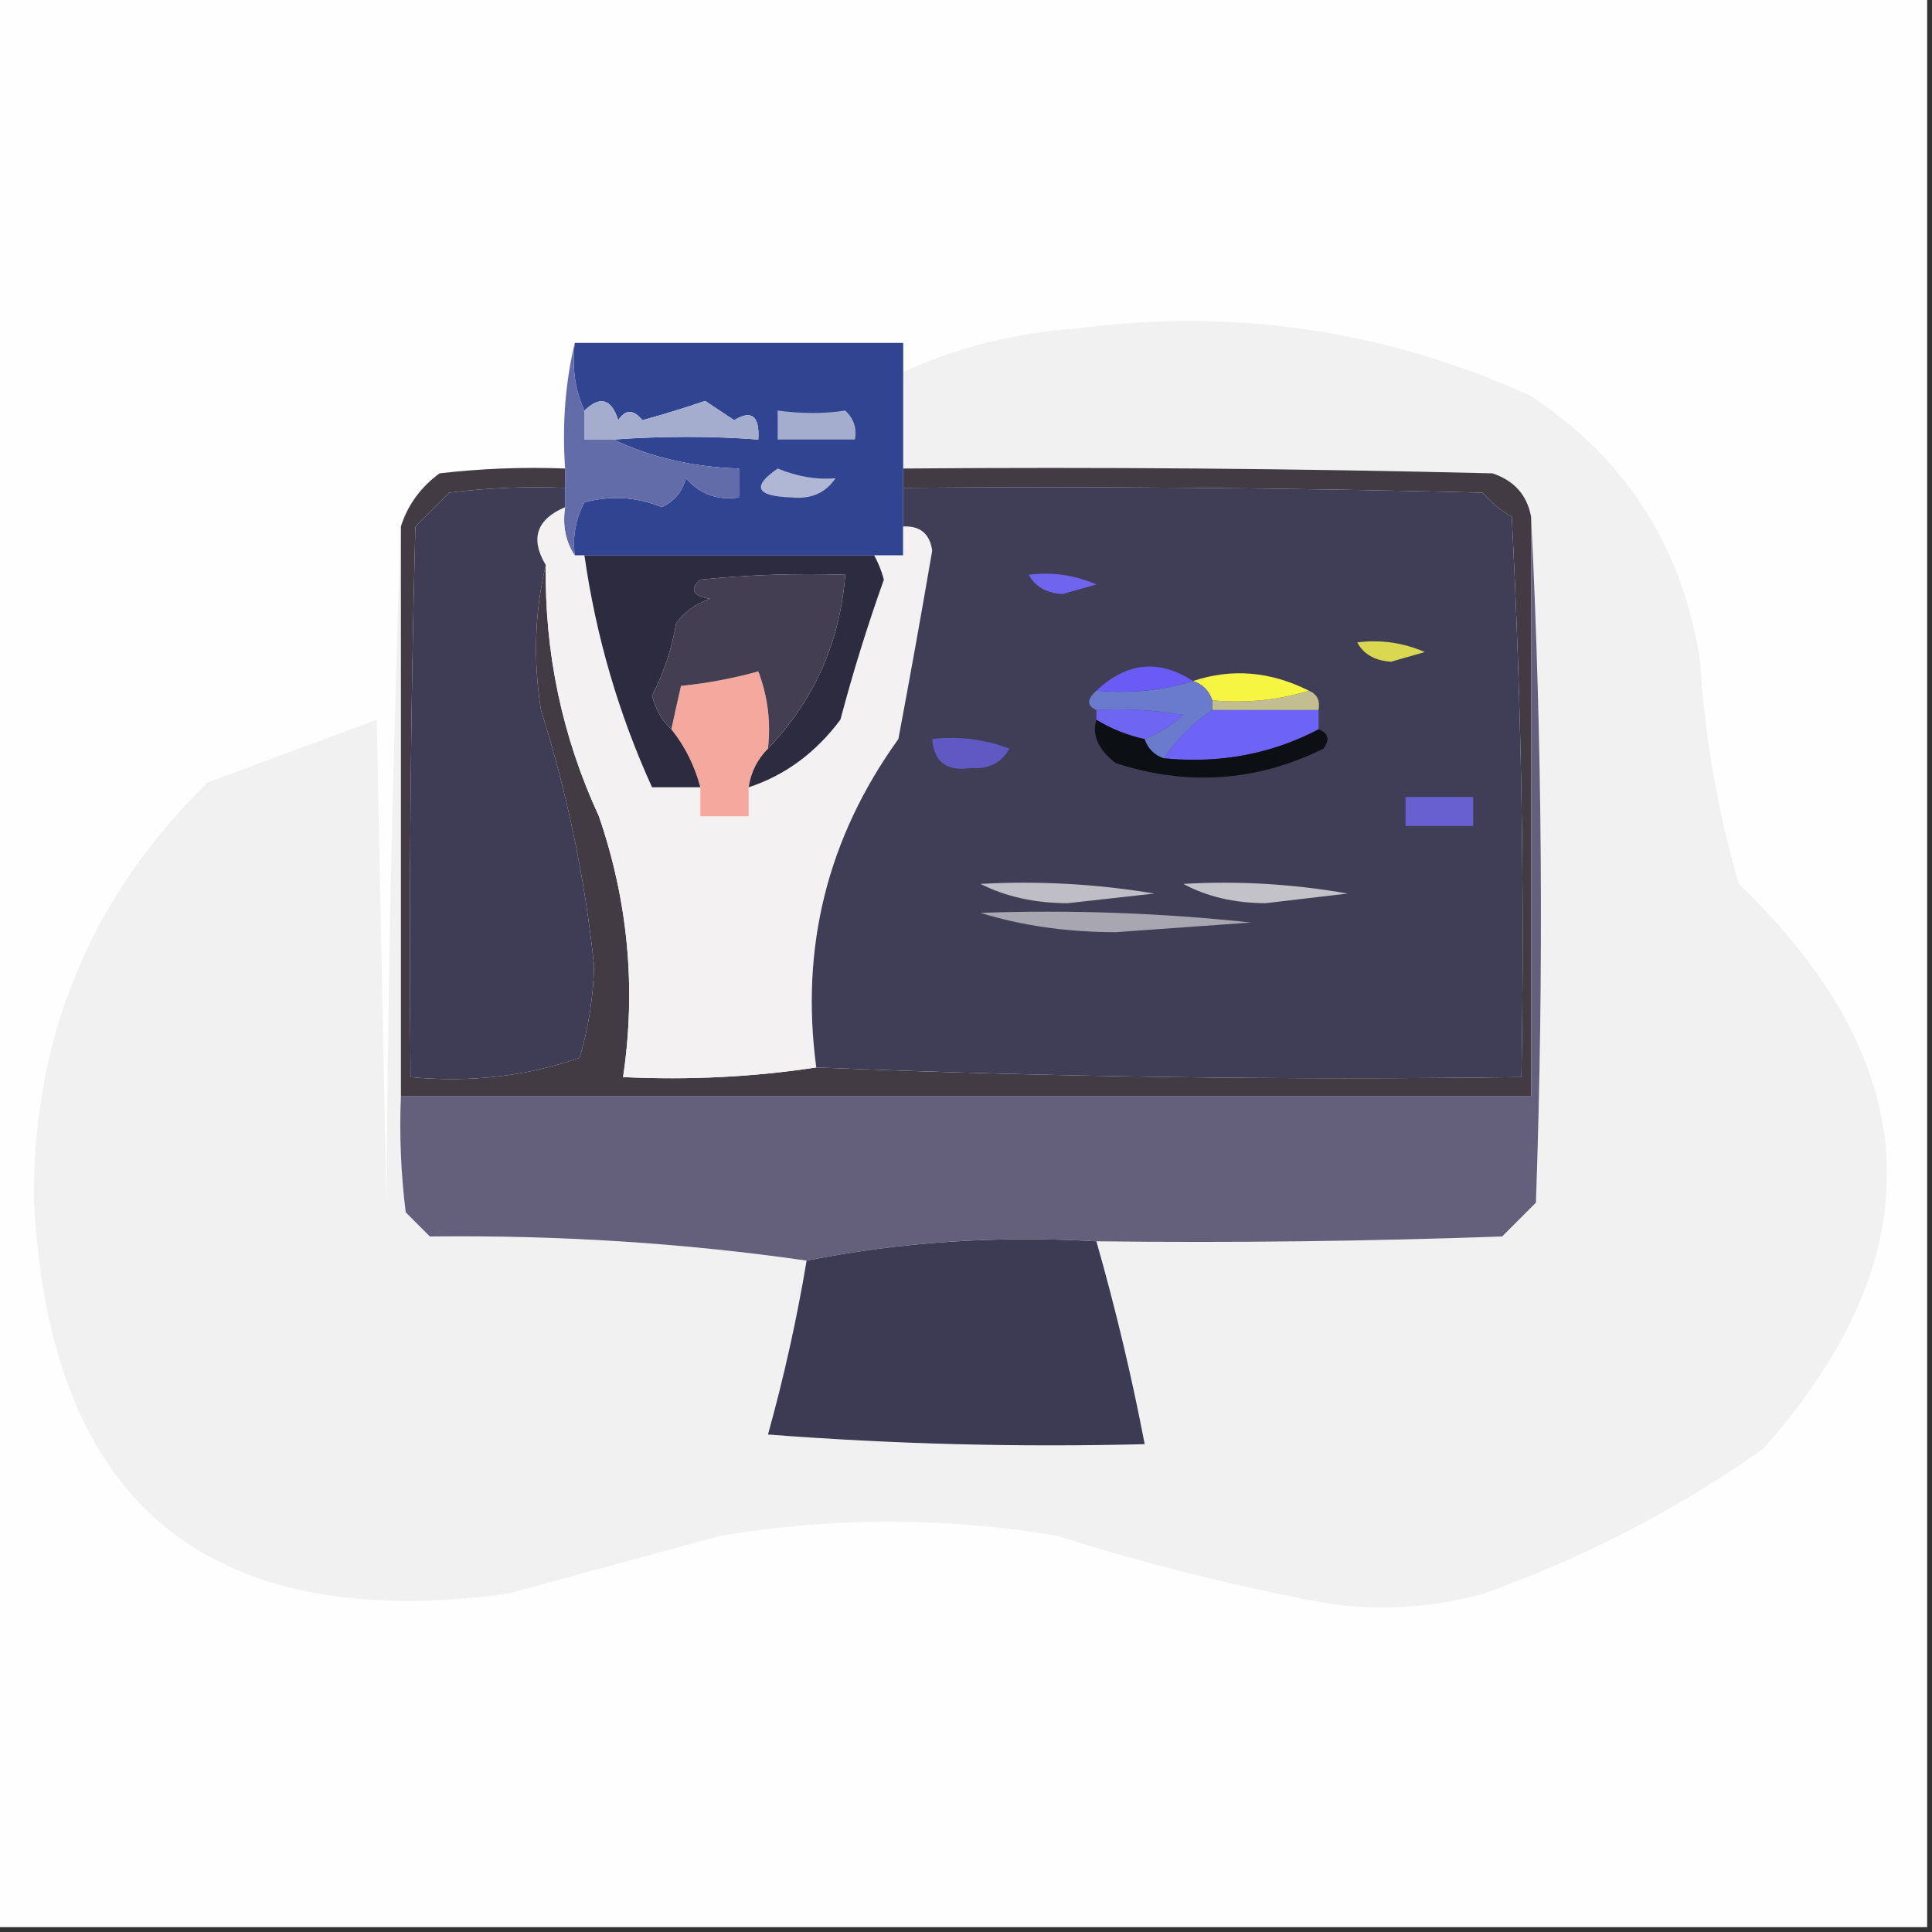 <?xml version="1.0" encoding="UTF-8"?>
<!DOCTYPE svg PUBLIC "-//W3C//DTD SVG 1.1//EN" "http://www.w3.org/Graphics/SVG/1.1/DTD/svg11.dtd">
<svg xmlns="http://www.w3.org/2000/svg" version="1.1" width="200px" height="200px" style="shape-rendering:geometricPrecision; text-rendering:geometricPrecision; image-rendering:optimizeQuality; fill-rule:evenodd; clip-rule:evenodd" xmlns:xlink="http://www.w3.org/1999/xlink">
<rect width="100%" height="100%" fill="#333333" stroke="none"/>
<g><path style="opacity:1" fill="#fefefe" d="M -0.5,-0.5 C 66.167,-0.5 132.833,-0.5 199.5,-0.5C 199.5,66.167 199.5,132.833 199.5,199.5C 132.833,199.5 66.167,199.5 -0.5,199.5C -0.5,132.833 -0.5,66.167 -0.5,-0.5 Z"/></g>
<g><path style="opacity:1" fill="#f1f1f1" d="M 41.5,54.5 C 41.5,74.167 41.5,93.833 41.5,113.5C 41.334,117.514 41.501,121.514 42,125.5C 42.833,126.333 43.667,127.167 44.5,128C 57.872,127.848 70.872,128.682 83.5,130.5C 82.492,136.535 81.159,142.535 79.5,148.5C 92.483,149.499 105.483,149.832 118.5,149.5C 117.145,142.446 115.478,135.446 113.5,128.5C 127.504,128.667 141.504,128.5 155.5,128C 156.667,126.833 157.833,125.667 159,124.5C 159.83,100.663 159.663,76.996 158.5,53.5C 158.084,51.248 156.751,49.748 154.5,49C 134.169,48.5 113.836,48.333 93.5,48.5C 93.5,45.167 93.5,41.833 93.5,38.5C 99.183,35.928 105.183,34.428 111.5,34C 127.882,31.864 143.549,34.197 158.5,41C 168.393,47.564 174.226,56.731 176,68.5C 176.483,76.358 177.816,84.025 180,91.5C 199.581,110.334 200.414,129.834 182.5,150C 173.524,156.321 163.857,161.321 153.5,165C 148.238,166.439 142.904,166.772 137.5,166C 128.004,164.248 118.671,161.915 109.5,159C 97.837,157.033 86.17,157.033 74.5,159C 67.167,161 59.833,163 52.5,165C 21.316,169.153 4.983,155.486 3.5,124C 3.465,107.096 9.465,92.762 21.5,81C 27.361,78.825 33.194,76.658 39,74.5C 39.333,91.167 39.667,107.833 40,124.5C 40.168,100.996 40.668,77.663 41.5,54.5 Z"/></g>
<g><path style="opacity:1" fill="#304492" d="M 59.5,35.5 C 70.833,35.5 82.167,35.5 93.5,35.5C 93.5,36.5 93.5,37.5 93.5,38.5C 93.5,41.833 93.5,45.167 93.5,48.5C 93.5,49.167 93.5,49.833 93.5,50.5C 93.5,51.833 93.5,53.167 93.5,54.5C 93.5,55.5 93.5,56.5 93.5,57.5C 92.5,57.5 91.5,57.5 90.5,57.5C 80.5,57.5 70.5,57.5 60.5,57.5C 60.167,57.5 59.833,57.5 59.5,57.5C 59.261,55.533 59.594,53.7 60.5,52C 63.23,51.272 65.897,51.438 68.5,52.5C 69.799,51.91 70.632,50.91 71,49.5C 72.444,51.155 74.278,51.822 76.5,51.5C 76.5,50.5 76.5,49.5 76.5,48.5C 71.725,48.353 67.392,47.353 63.5,45.5C 68.658,45.135 73.658,45.135 78.5,45.5C 78.646,43.058 77.813,42.391 76,43.5C 75,42.833 74,42.167 73,41.5C 70.876,42.227 68.709,42.894 66.5,43.5C 65.575,42.359 64.741,42.359 64,43.5C 63.296,41.273 62.129,40.94 60.5,42.5C 59.532,40.393 59.198,38.059 59.5,35.5 Z"/></g>
<g><path style="opacity:1" fill="#a5adcf" d="M 80.5,42.5 C 83.011,42.838 85.345,42.838 87.5,42.5C 88.386,43.325 88.719,44.325 88.5,45.5C 85.833,45.5 83.167,45.5 80.5,45.5C 80.5,44.5 80.5,43.5 80.5,42.5 Z"/></g>
<g><path style="opacity:1" fill="#a5adcf" d="M 63.5,45.5 C 62.5,45.5 61.5,45.5 60.5,45.5C 60.5,44.5 60.5,43.5 60.5,42.5C 62.129,40.94 63.296,41.273 64,43.5C 64.741,42.359 65.575,42.359 66.5,43.5C 68.709,42.894 70.876,42.227 73,41.5C 74,42.167 75,42.833 76,43.5C 77.813,42.391 78.646,43.058 78.5,45.5C 73.658,45.135 68.658,45.135 63.5,45.5 Z"/></g>
<g><path style="opacity:1" fill="#626ca8" d="M 59.5,35.5 C 59.198,38.059 59.532,40.393 60.5,42.5C 60.5,43.5 60.5,44.5 60.5,45.5C 61.5,45.5 62.5,45.5 63.5,45.5C 67.392,47.353 71.725,48.353 76.5,48.5C 76.5,49.5 76.5,50.5 76.5,51.5C 74.278,51.822 72.444,51.155 71,49.5C 70.632,50.91 69.799,51.91 68.5,52.5C 65.897,51.438 63.23,51.272 60.5,52C 59.594,53.7 59.261,55.533 59.5,57.5C 58.549,56.081 58.215,54.415 58.5,52.5C 58.5,51.833 58.5,51.167 58.5,50.5C 58.5,49.833 58.5,49.167 58.5,48.5C 58.182,43.968 58.515,39.634 59.5,35.5 Z"/></g>
<g><path style="opacity:1" fill="#423b44" d="M 58.5,48.5 C 58.5,49.167 58.5,49.833 58.5,50.5C 54.486,50.334 50.486,50.501 46.5,51C 45.333,52.167 44.167,53.333 43,54.5C 42.5,73.497 42.333,92.497 42.5,111.5C 48.631,112.092 54.464,111.425 60,109.5C 60.918,106.402 61.418,103.235 61.5,100C 60.562,90.978 58.729,82.145 56,73.5C 55.184,68.316 55.35,63.316 56.5,58.5C 56.367,67.613 58.2,76.28 62,84.5C 65.03,93.332 65.863,102.332 64.5,111.5C 71.354,111.824 78.021,111.491 84.5,110.5C 108.759,111.49 133.092,111.823 157.5,111.5C 157.833,92.155 157.5,72.822 156.5,53.5C 155.354,52.855 154.354,52.022 153.5,51C 133.503,50.5 113.503,50.333 93.5,50.5C 93.5,49.833 93.5,49.167 93.5,48.5C 113.836,48.333 134.169,48.5 154.5,49C 156.751,49.748 158.084,51.248 158.5,53.5C 158.5,73.5 158.5,93.5 158.5,113.5C 119.5,113.5 80.5,113.5 41.5,113.5C 41.5,93.833 41.5,74.167 41.5,54.5C 42.203,52.284 43.536,50.451 45.5,49C 49.821,48.501 54.154,48.334 58.5,48.5 Z"/></g>
<g><path style="opacity:1" fill="#f3f1f1" d="M 58.5,52.5 C 58.215,54.415 58.549,56.081 59.5,57.5C 59.833,57.5 60.167,57.5 60.5,57.5C 61.699,65.879 64.032,73.879 67.5,81.5C 69.167,81.5 70.833,81.5 72.5,81.5C 72.5,82.5 72.5,83.5 72.5,84.5C 74.167,84.5 75.833,84.5 77.5,84.5C 77.5,83.5 77.5,82.5 77.5,81.5C 81.27,80.264 84.436,77.931 87,74.5C 88.292,69.621 89.792,64.788 91.5,60C 91.257,59.098 90.923,58.265 90.5,57.5C 91.5,57.5 92.5,57.5 93.5,57.5C 93.5,56.5 93.5,55.5 93.5,54.5C 95.252,54.418 96.252,55.251 96.5,57C 95.388,63.503 94.222,70.003 93,76.5C 85.659,86.707 82.825,98.04 84.5,110.5C 78.021,111.491 71.354,111.824 64.5,111.5C 65.863,102.332 65.03,93.332 62,84.5C 58.2,76.28 56.367,67.613 56.5,58.5C 54.866,55.762 55.533,53.762 58.5,52.5 Z"/></g>
<g><path style="opacity:1" fill="#f4a89e" d="M 79.5,77.5 C 78.4,78.605 77.733,79.938 77.5,81.5C 77.5,82.5 77.5,83.5 77.5,84.5C 75.833,84.5 74.167,84.5 72.5,84.5C 72.5,83.5 72.5,82.5 72.5,81.5C 71.904,79.255 70.904,77.255 69.5,75.5C 69.795,74.103 70.129,72.603 70.5,71C 73.224,70.731 75.891,70.231 78.5,69.5C 79.48,72.087 79.813,74.753 79.5,77.5 Z"/></g>
<g><path style="opacity:1" fill="#2d2b3f" d="M 60.5,57.5 C 70.5,57.5 80.5,57.5 90.5,57.5C 90.923,58.265 91.257,59.098 91.5,60C 89.792,64.788 88.292,69.621 87,74.5C 84.436,77.931 81.27,80.264 77.5,81.5C 77.733,79.938 78.4,78.605 79.5,77.5C 84.285,72.492 86.951,66.492 87.5,59.5C 82.489,59.334 77.489,59.501 72.5,60C 71.366,61.016 71.699,61.683 73.5,62C 72.069,62.465 70.903,63.299 70,64.5C 69.542,67.181 68.709,69.681 67.5,72C 67.862,73.434 68.528,74.601 69.5,75.5C 70.904,77.255 71.904,79.255 72.5,81.5C 70.833,81.5 69.167,81.5 67.5,81.5C 64.032,73.879 61.699,65.879 60.5,57.5 Z"/></g>
<g><path style="opacity:1" fill="#433e52" d="M 79.5,77.5 C 79.813,74.753 79.48,72.087 78.5,69.5C 75.891,70.231 73.224,70.731 70.5,71C 70.129,72.603 69.795,74.103 69.5,75.5C 68.528,74.601 67.862,73.434 67.5,72C 68.709,69.681 69.542,67.181 70,64.5C 70.903,63.299 72.069,62.465 73.5,62C 71.699,61.683 71.366,61.016 72.5,60C 77.489,59.501 82.489,59.334 87.5,59.5C 86.951,66.492 84.285,72.492 79.5,77.5 Z"/></g>
<g><path style="opacity:1" fill="#403e57" d="M 93.5,50.5 C 113.503,50.333 133.503,50.5 153.5,51C 154.354,52.022 155.354,52.855 156.5,53.5C 157.5,72.822 157.833,92.155 157.5,111.5C 133.092,111.823 108.759,111.49 84.5,110.5C 82.825,98.04 85.659,86.707 93,76.5C 94.222,70.003 95.388,63.503 96.5,57C 96.252,55.251 95.252,54.418 93.5,54.5C 93.5,53.167 93.5,51.833 93.5,50.5 Z"/></g>
<g><path style="opacity:1" fill="#a8a6b1" d="M 101.5,94.5 C 110.857,94.168 120.19,94.502 129.5,95.5C 124.833,95.833 120.167,96.167 115.5,96.5C 110.449,96.493 105.783,95.827 101.5,94.5 Z"/></g>
<g><path style="opacity:1" fill="#c3c2c9" d="M 122.5,91.5 C 128.206,91.171 133.872,91.505 139.5,92.5C 136.667,92.833 133.833,93.167 131,93.5C 127.748,93.481 124.915,92.814 122.5,91.5 Z"/></g>
<g><path style="opacity:1" fill="#bfbec6" d="M 101.5,91.5 C 107.537,91.171 113.537,91.504 119.5,92.5C 116.5,92.833 113.5,93.167 110.5,93.5C 107.087,93.483 104.087,92.816 101.5,91.5 Z"/></g>
<g><path style="opacity:1" fill="#6860d1" d="M 145.5,82.5 C 147.833,82.5 150.167,82.5 152.5,82.5C 152.5,83.5 152.5,84.5 152.5,85.5C 150.167,85.5 147.833,85.5 145.5,85.5C 145.5,84.5 145.5,83.5 145.5,82.5 Z"/></g>
<g><path style="opacity:1" fill="#6d63f7" d="M 125.5,73.5 C 129.167,73.5 132.833,73.5 136.5,73.5C 136.5,74.167 136.5,74.833 136.5,75.5C 131.59,78.068 126.257,79.068 120.5,78.5C 121.785,76.548 123.451,74.882 125.5,73.5 Z"/></g>
<g><path style="opacity:1" fill="#0c0f14" d="M 113.5,74.5 C 115.05,75.441 116.716,76.108 118.5,76.5C 118.833,77.5 119.5,78.167 120.5,78.5C 126.257,79.068 131.59,78.068 136.5,75.5C 137.525,75.897 137.692,76.563 137,77.5C 130.108,80.909 122.942,81.409 115.5,79C 113.681,77.585 113.015,76.085 113.5,74.5 Z"/></g>
<g><path style="opacity:1" fill="#6059c4" d="M 96.5,76.5 C 99.247,76.187 101.914,76.52 104.5,77.5C 103.652,78.991 102.319,79.658 100.5,79.5C 98.018,79.89 96.685,78.89 96.5,76.5 Z"/></g>
<g><path style="opacity:1" fill="#6e65f3" d="M 113.5,74.5 C 113.5,74.167 113.5,73.833 113.5,73.5C 116.518,73.335 119.518,73.502 122.5,74C 121.307,75.095 119.973,75.928 118.5,76.5C 116.716,76.108 115.05,75.441 113.5,74.5 Z"/></g>
<g><path style="opacity:1" fill="#c2be92" d="M 135.5,71.5 C 136.338,71.842 136.672,72.508 136.5,73.5C 132.833,73.5 129.167,73.5 125.5,73.5C 125.5,73.167 125.5,72.833 125.5,72.5C 129.042,72.813 132.375,72.479 135.5,71.5 Z"/></g>
<g><path style="opacity:1" fill="#f5f542" d="M 123.5,70.5 C 127.505,69.162 131.505,69.495 135.5,71.5C 132.375,72.479 129.042,72.813 125.5,72.5C 125.167,71.5 124.5,70.833 123.5,70.5 Z"/></g>
<g><path style="opacity:1" fill="#6a7acc" d="M 123.5,70.5 C 124.5,70.833 125.167,71.5 125.5,72.5C 125.5,72.833 125.5,73.167 125.5,73.5C 123.451,74.882 121.785,76.548 120.5,78.5C 119.5,78.167 118.833,77.5 118.5,76.5C 119.973,75.928 121.307,75.095 122.5,74C 119.518,73.502 116.518,73.335 113.5,73.5C 112.494,73.062 112.494,72.396 113.5,71.5C 117.042,71.813 120.375,71.479 123.5,70.5 Z"/></g>
<g><path style="opacity:1" fill="#6a5bf7" d="M 123.5,70.5 C 120.375,71.479 117.042,71.813 113.5,71.5C 116.627,68.545 119.96,68.212 123.5,70.5 Z"/></g>
<g><path style="opacity:1" fill="#d9d850" d="M 140.5,66.5 C 142.924,66.192 145.257,66.526 147.5,67.5C 146.333,67.833 145.167,68.167 144,68.5C 142.319,68.392 141.152,67.725 140.5,66.5 Z"/></g>
<g><path style="opacity:1" fill="#6f64ed" d="M 106.5,59.5 C 108.924,59.192 111.257,59.526 113.5,60.5C 112.333,60.833 111.167,61.167 110,61.5C 108.319,61.392 107.152,60.725 106.5,59.5 Z"/></g>
<g><path style="opacity:1" fill="#3f3d56" d="M 58.5,50.5 C 58.5,51.167 58.5,51.833 58.5,52.5C 55.533,53.762 54.866,55.762 56.5,58.5C 55.35,63.316 55.184,68.316 56,73.5C 58.729,82.145 60.562,90.978 61.5,100C 61.418,103.235 60.918,106.402 60,109.5C 54.464,111.425 48.631,112.092 42.5,111.5C 42.333,92.497 42.5,73.497 43,54.5C 44.167,53.333 45.333,52.167 46.5,51C 50.486,50.501 54.486,50.334 58.5,50.5 Z"/></g>
<g><path style="opacity:1" fill="#b0b7d5" d="M 80.5,48.5 C 82.585,49.35 84.585,49.684 86.5,49.5C 85.473,51.024 83.973,51.691 82,51.5C 78.267,51.387 77.767,50.387 80.5,48.5 Z"/></g>
<g><path style="opacity:1" fill="#64607b" d="M 158.5,53.5 C 159.663,76.996 159.83,100.663 159,124.5C 157.833,125.667 156.667,126.833 155.5,128C 141.504,128.5 127.504,128.667 113.5,128.5C 103.24,127.898 93.24,128.564 83.5,130.5C 70.872,128.682 57.872,127.848 44.5,128C 43.667,127.167 42.833,126.333 42,125.5C 41.501,121.514 41.334,117.514 41.5,113.5C 80.5,113.5 119.5,113.5 158.5,113.5C 158.5,93.5 158.5,73.5 158.5,53.5 Z"/></g>
<g><path style="opacity:1" fill="#3c3b53" d="M 113.5,128.5 C 115.478,135.446 117.145,142.446 118.5,149.5C 105.483,149.832 92.483,149.499 79.5,148.5C 81.159,142.535 82.492,136.535 83.5,130.5C 93.24,128.564 103.24,127.898 113.5,128.5 Z"/></g>
</svg>
